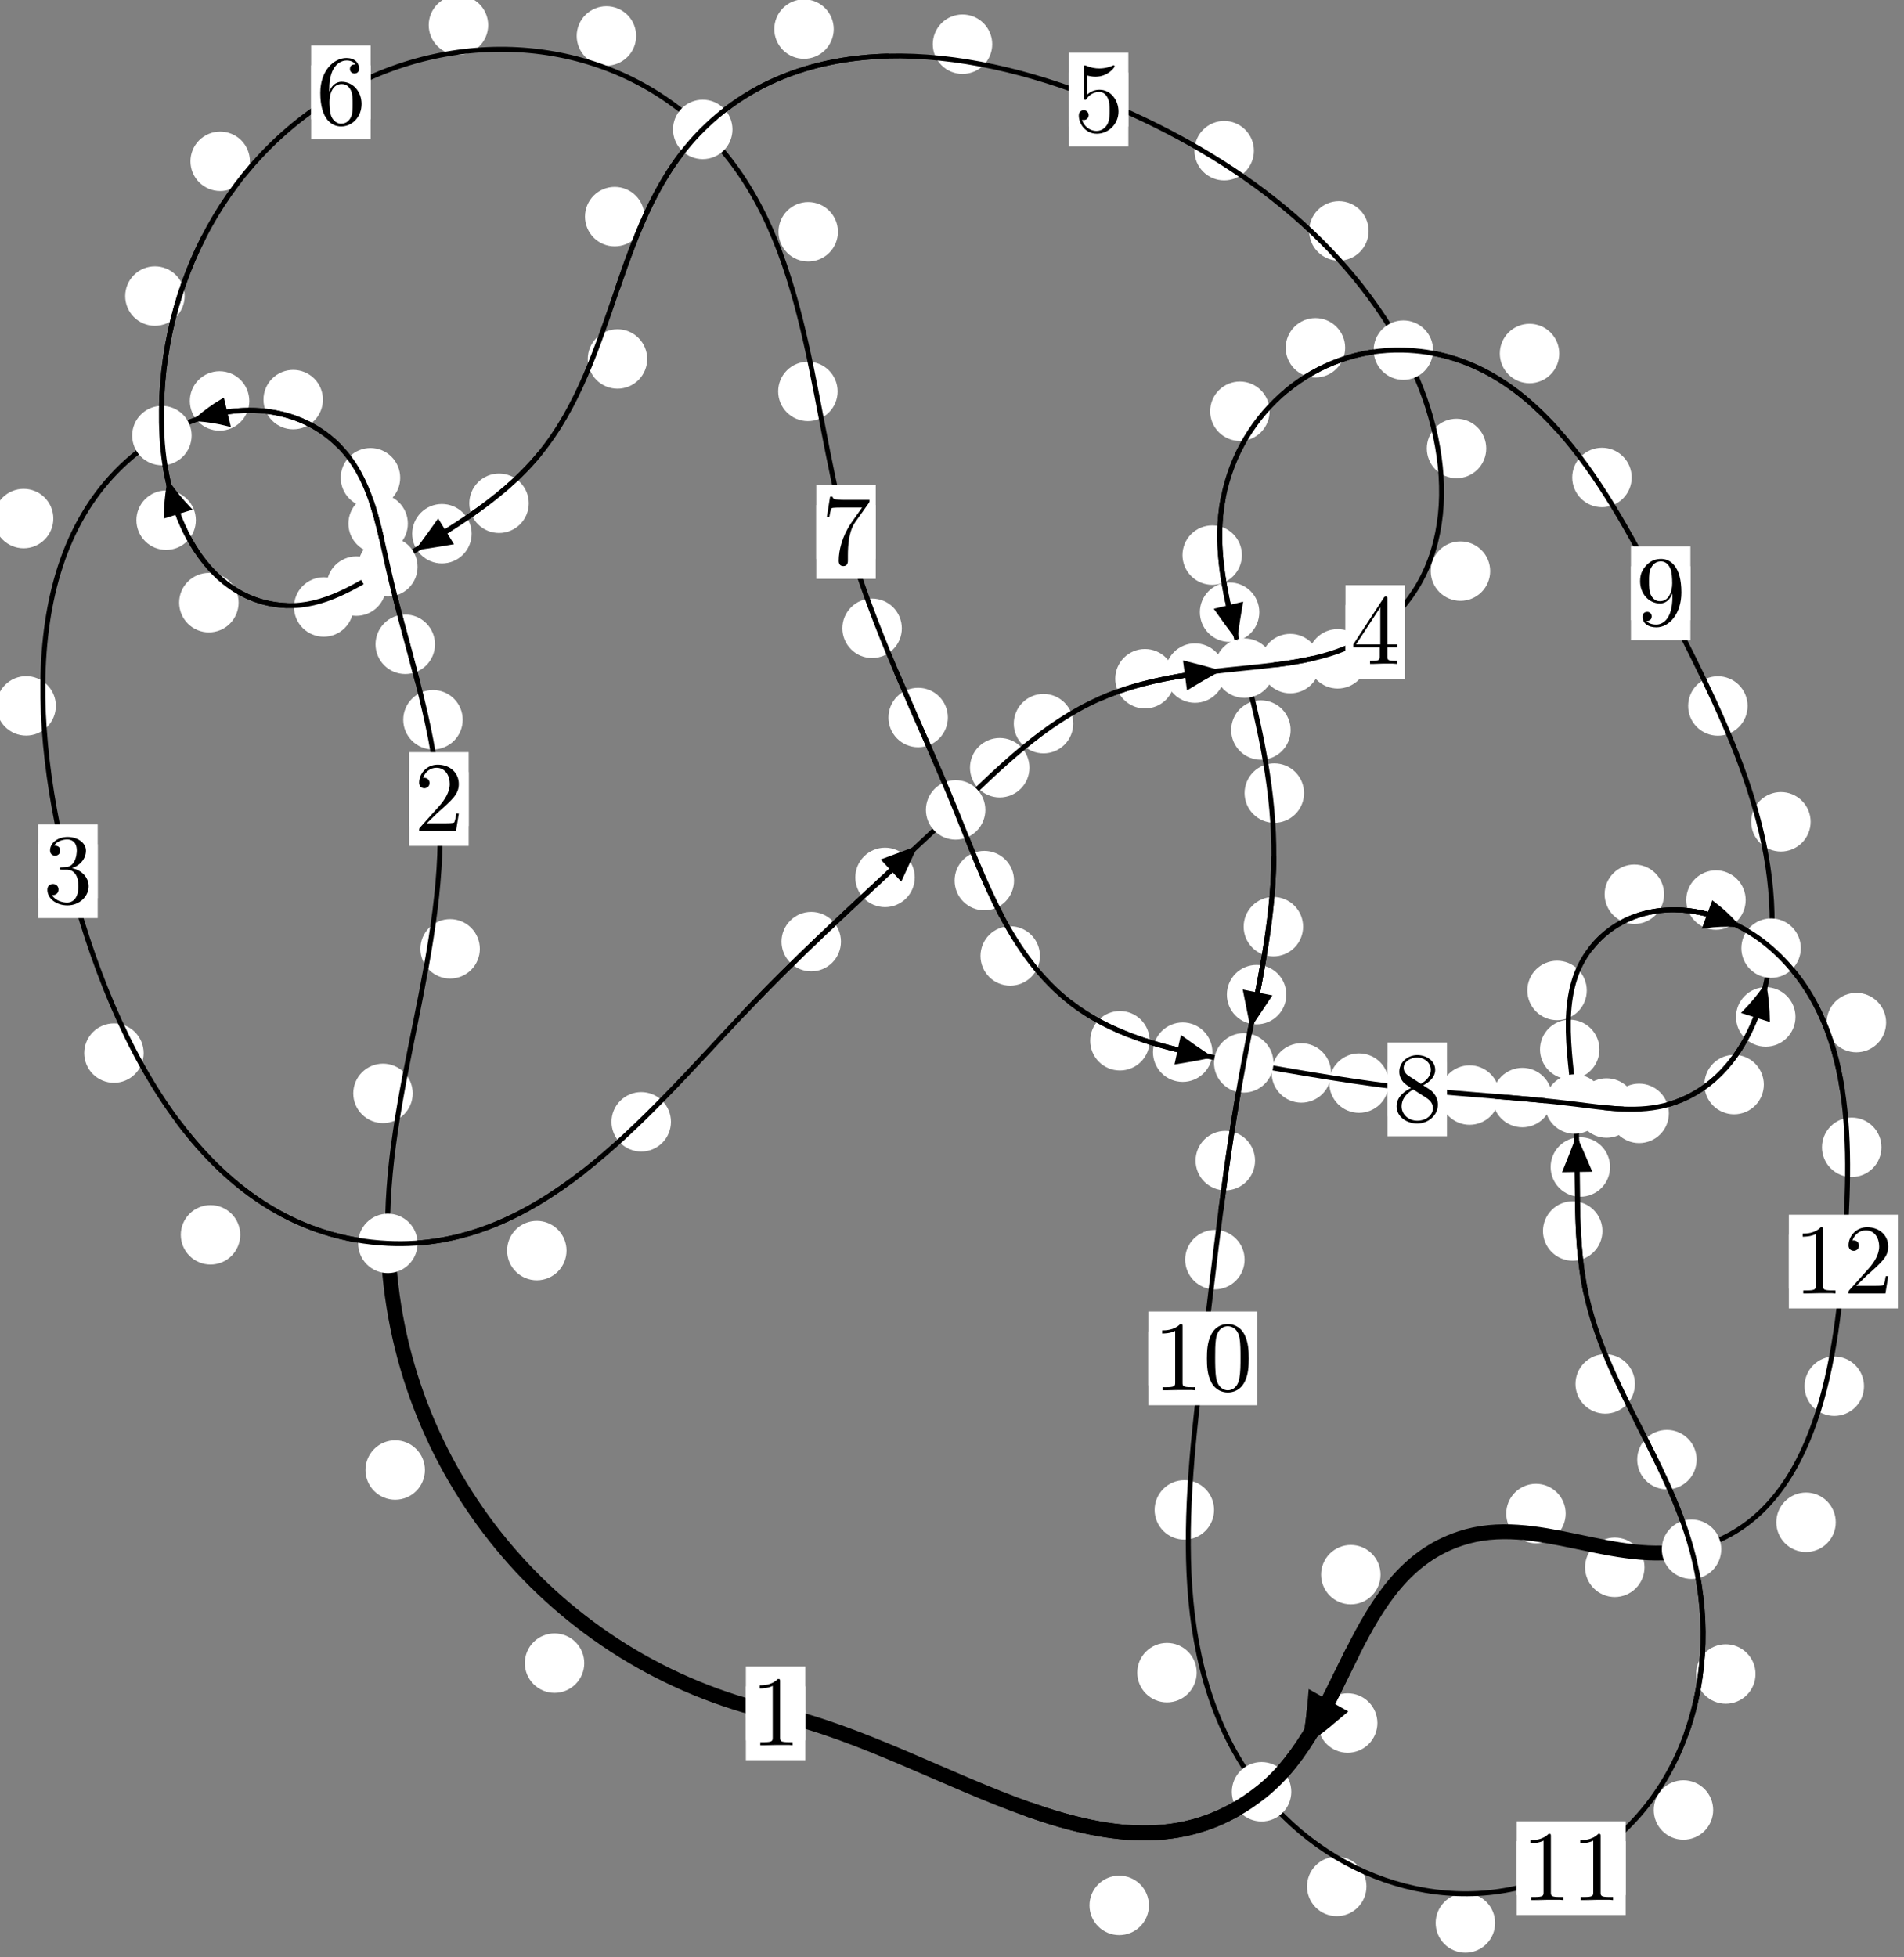 <?xml version="1.0"?>
<!-- Created by MetaPost 1.999 on 2021.07.05:2356 -->
<svg version="1.1" xmlns="http://www.w3.org/2000/svg" xmlns:xlink="http://www.w3.org/1999/xlink" width="191.457" height="196.766" viewBox="0 0 191.457 196.766">
<rect x="0" y="0" width="191.457" height="196.766" fill="#808080" stroke="none"/>
<!-- Original BoundingBox: -39.614624 -71.304688 151.841888 125.461487 -->
  <defs>
    <g transform="scale(0.01,0.01)" id="GLYPHcmr10_48">
      <path style="fill-rule: evenodd;" d="M460 -320C460 -400,455 -480,420 -554C374 -650,292 -666,250 -666C190 -666,117 -640,76 -547C44 -478,39 -400,39 -320C39 -245,43 -155,84 -79C127 2,200 22,249 22C303 22,379 1,423 -94C455 -163,460 -241,460 -320M249 -0C210 -0,151 -25,133 -121C122 -181,122 -273,122 -332C122 -396,122 -462,130 -516C149 -635,224 -644,249 -644C282 -644,348 -626,367 -527C377 -471,377 -395,377 -332C377 -257,377 -189,366 -125C351 -30,294 -0,249 -0"></path>
    </g>
    <g transform="scale(0.01,0.01)" id="GLYPHcmr10_49">
      <path style="fill-rule: evenodd;" d="M294 -640C294 -664,294 -666,271 -666C209 -602,121 -602,89 -602L89 -571C109 -571,168 -571,220 -597L220 -79C220 -43,217 -31,127 -31L95 -31L95 -0L257 -0L130 -3L217 -3L257 -3L297 -3L384 -3L419 -0L419 -31L387 -31C297 -31,294 -42,294 -79"></path>
    </g>
    <g transform="scale(0.01,0.01)" id="GLYPHcmr10_50">
      <path style="fill-rule: evenodd;" d="M127 -77L233 -180C389 -318,449 -372,449 -472C449 -586,359 -666,237 -666C124 -666,50 -574,50 -485C50 -429,100 -429,103 -429C120 -429,155 -441,155 -482C155 -508,137 -534,102 -534C94 -534,92 -534,89 -533C112 -598,166 -635,224 -635C315 -635,358 -554,358 -472C358 -392,308 -313,253 -251L61 -37C50 -26,50 -24,50 -0L421 -0L449 -174L424 -174C419 -144,412 -100,402 -85C395 -77,329 -77,307 -77"></path>
    </g>
    <g transform="scale(0.01,0.01)" id="GLYPHcmr10_51">
      <path style="fill-rule: evenodd;" d="M290 -352C372 -379,430 -449,430 -528C430 -610,342 -666,246 -666C145 -666,69 -606,69 -530C69 -497,91 -478,120 -478C151 -478,171 -500,171 -529C171 -579,124 -579,109 -579C140 -628,206 -641,242 -641C283 -641,338 -619,338 -529C338 -517,336 -459,310 -415C280 -367,246 -364,221 -363C213 -362,189 -360,182 -360C174 -359,167 -358,167 -348C167 -337,174 -337,191 -337L235 -337C317 -337,354 -269,354 -171C354 -35,285 -6,241 -6C198 -6,123 -23,88 -82C123 -77,154 -99,154 -137C154 -173,127 -193,98 -193C74 -193,42 -179,42 -135C42 -44,135 22,244 22C366 22,457 -69,457 -171C457 -253,394 -331,290 -352"></path>
    </g>
    <g transform="scale(0.01,0.01)" id="GLYPHcmr10_52">
      <path style="fill-rule: evenodd;" d="M294 -165L294 -78C294 -42,292 -31,218 -31L197 -31L197 -0L332 -0L238 -3L290 -3L332 -3L374 -3L427 -3L468 -0L468 -31L447 -31C373 -31,371 -42,371 -78L371 -165L471 -165L471 -196L371 -196L371 -651C371 -671,371 -677,355 -677C346 -677,343 -677,335 -665L28 -196L28 -165M300 -196L56 -196L300 -569"></path>
    </g>
    <g transform="scale(0.01,0.01)" id="GLYPHcmr10_53">
      <path style="fill-rule: evenodd;" d="M449 -201C449 -320,367 -420,259 -420C211 -420,168 -404,132 -369L132 -564C152 -558,185 -551,217 -551C340 -551,410 -642,410 -655C410 -661,407 -666,400 -666C399 -666,397 -666,392 -663C372 -654,323 -634,256 -634C216 -634,170 -641,123 -662C115 -665,113 -665,111 -665C101 -665,101 -657,101 -641L101 -345C101 -327,101 -319,115 -319C122 -319,124 -322,128 -328C139 -344,176 -398,257 -398C309 -398,334 -352,342 -334C358 -297,360 -258,360 -208C360 -173,360 -113,336 -71C312 -32,275 -6,229 -6C156 -6,99 -59,82 -118C85 -117,88 -116,99 -116C132 -116,149 -141,149 -165C149 -189,132 -214,99 -214C85 -214,50 -207,50 -161C50 -75,119 22,231 22C347 22,449 -74,449 -201"></path>
    </g>
    <g transform="scale(0.01,0.01)" id="GLYPHcmr10_54">
      <path style="fill-rule: evenodd;" d="M132 -328L132 -352C132 -605,256 -641,307 -641C331 -641,373 -635,395 -601C380 -601,340 -601,340 -556C340 -525,364 -510,386 -510C402 -510,432 -519,432 -558C432 -618,388 -666,305 -666C177 -666,42 -537,42 -316C42 -49,158 22,251 22C362 22,457 -72,457 -204C457 -331,368 -427,257 -427C189 -427,152 -376,132 -328M251 -6C188 -6,158 -66,152 -81C134 -128,134 -208,134 -226C134 -304,166 -404,256 -404C272 -404,318 -404,349 -342C367 -305,367 -254,367 -205C367 -157,367 -107,350 -71C320 -11,274 -6,251 -6"></path>
    </g>
    <g transform="scale(0.01,0.01)" id="GLYPHcmr10_55">
      <path style="fill-rule: evenodd;" d="M476 -609C485 -621,485 -623,485 -644L242 -644C120 -644,118 -657,114 -676L89 -676L56 -470L81 -470C84 -486,93 -549,106 -561C113 -567,191 -567,204 -567L411 -567C400 -551,321 -442,299 -409C209 -274,176 -135,176 -33C176 -23,176 22,222 22C268 22,268 -23,268 -33L268 -84C268 -139,271 -194,279 -248C283 -271,297 -357,341 -419"></path>
    </g>
    <g transform="scale(0.01,0.01)" id="GLYPHcmr10_56">
      <path style="fill-rule: evenodd;" d="M163 -457C117 -487,113 -521,113 -538C113 -599,178 -641,249 -641C322 -641,386 -589,386 -517C386 -460,347 -412,287 -377M309 -362C381 -399,430 -451,430 -517C430 -609,341 -666,250 -666C150 -666,69 -592,69 -499C69 -481,71 -436,113 -389C124 -377,161 -352,186 -335C128 -306,42 -250,42 -151C42 -45,144 22,249 22C362 22,457 -61,457 -168C457 -204,446 -249,408 -291C389 -312,373 -322,309 -362M209 -320L332 -242C360 -223,407 -193,407 -132C407 -58,332 -6,250 -6C164 -6,92 -68,92 -151C92 -209,124 -273,209 -320"></path>
    </g>
    <g transform="scale(0.01,0.01)" id="GLYPHcmr10_57">
      <path style="fill-rule: evenodd;" d="M367 -318L367 -286C367 -52,263 -6,205 -6C188 -6,134 -8,107 -42C151 -42,159 -71,159 -88C159 -119,135 -134,113 -134C97 -134,67 -125,67 -86C67 -19,121 22,206 22C335 22,457 -114,457 -329C457 -598,342 -666,253 -666C198 -666,149 -648,106 -603C65 -558,42 -516,42 -441C42 -316,130 -218,242 -218C303 -218,344 -260,367 -318M243 -241C227 -241,181 -241,150 -304C132 -341,132 -391,132 -440C132 -494,132 -541,153 -578C180 -628,218 -641,253 -641C299 -641,332 -607,349 -562C361 -530,365 -467,365 -421C365 -338,331 -241,243 -241"></path>
    </g>
  </defs>
  <path d="M58.75 167.199C58.75 166.406,58.435 165.646,57.874 165.085C57.314 164.525,56.554 164.21,55.761 164.21C54.968 164.21,54.208 164.525,53.648 165.085C53.087 165.646,52.772 166.406,52.772 167.199C52.772 167.992,53.087 168.752,53.648 169.312C54.208 169.873,54.968 170.188,55.761 170.188C56.554 170.188,57.314 169.873,57.874 169.312C58.435 168.752,58.75 167.992,58.75 167.199Z" style="fill: rgb(100%,100%,100%);stroke: none;"></path>
  <path d="M80.98 172.245C80.98 171.452,80.665 170.692,80.105 170.132C79.544 169.571,78.784 169.256,77.991 169.256C77.199 169.256,76.439 169.571,75.878 170.132C75.318 170.692,75.003 171.452,75.003 172.245C75.003 173.038,75.318 173.798,75.878 174.358C76.439 174.919,77.199 175.234,77.991 175.234C78.784 175.234,79.544 174.919,80.105 174.358C80.665 173.798,80.98 173.038,80.98 172.245Z" style="fill: rgb(100%,100%,100%);stroke: none;"></path>
  <path d="M41.5 109.92C41.5 109.127,41.185 108.367,40.625 107.806C40.064 107.246,39.304 106.931,38.512 106.931C37.719 106.931,36.959 107.246,36.398 107.806C35.838 108.367,35.523 109.127,35.523 109.92C35.523 110.712,35.838 111.473,36.398 112.033C36.959 112.593,37.719 112.908,38.512 112.908C39.304 112.908,40.064 112.593,40.625 112.033C41.185 111.473,41.5 110.712,41.5 109.92Z" style="fill: rgb(100%,100%,100%);stroke: none;"></path>
  <path d="M42.727 147.784C42.727 146.991,42.412 146.231,41.851 145.671C41.291 145.11,40.531 144.795,39.738 144.795C38.945 144.795,38.185 145.11,37.625 145.671C37.064 146.231,36.749 146.991,36.749 147.784C36.749 148.577,37.064 149.337,37.625 149.897C38.185 150.458,38.945 150.773,39.738 150.773C40.531 150.773,41.291 150.458,41.851 149.897C42.412 149.337,42.727 148.577,42.727 147.784Z" style="fill: rgb(100%,100%,100%);stroke: none;"></path>
  <path d="M46.526 72.358C46.526 71.565,46.211 70.805,45.651 70.244C45.09 69.684,44.33 69.369,43.538 69.369C42.745 69.369,41.985 69.684,41.424 70.244C40.864 70.805,40.549 71.565,40.549 72.358C40.549 73.15,40.864 73.91,41.424 74.471C41.985 75.031,42.745 75.346,43.538 75.346C44.33 75.346,45.09 75.031,45.651 74.471C46.211 73.91,46.526 73.15,46.526 72.358Z" style="fill: rgb(100%,100%,100%);stroke: none;"></path>
  <path d="M48.25 95.39C48.25 94.598,47.935 93.838,47.375 93.277C46.814 92.717,46.054 92.402,45.261 92.402C44.469 92.402,43.709 92.717,43.148 93.277C42.588 93.838,42.273 94.598,42.273 95.39C42.273 96.183,42.588 96.943,43.148 97.504C43.709 98.064,44.469 98.379,45.261 98.379C46.054 98.379,46.814 98.064,47.375 97.504C47.935 96.943,48.25 96.183,48.25 95.39Z" style="fill: rgb(100%,100%,100%);stroke: none;"></path>
  <path d="M41.012 52.638C41.012 51.846,40.697 51.085,40.137 50.525C39.576 49.964,38.816 49.65,38.023 49.65C37.231 49.65,36.471 49.964,35.91 50.525C35.35 51.085,35.035 51.846,35.035 52.638C35.035 53.431,35.35 54.191,35.91 54.752C36.471 55.312,37.231 55.627,38.023 55.627C38.816 55.627,39.576 55.312,40.137 54.752C40.697 54.191,41.012 53.431,41.012 52.638Z" style="fill: rgb(100%,100%,100%);stroke: none;"></path>
  <path d="M43.739 64.772C43.739 63.98,43.424 63.22,42.863 62.659C42.303 62.099,41.542 61.784,40.75 61.784C39.957 61.784,39.197 62.099,38.636 62.659C38.076 63.22,37.761 63.98,37.761 64.772C37.761 65.565,38.076 66.325,38.636 66.886C39.197 67.446,39.957 67.761,40.75 67.761C41.542 67.761,42.303 67.446,42.863 66.886C43.424 66.325,43.739 65.565,43.739 64.772Z" style="fill: rgb(100%,100%,100%);stroke: none;"></path>
  <path d="M32.471 40.174C32.471 39.381,32.156 38.621,31.596 38.06C31.035 37.5,30.275 37.185,29.483 37.185C28.69 37.185,27.93 37.5,27.369 38.06C26.809 38.621,26.494 39.381,26.494 40.174C26.494 40.966,26.809 41.726,27.369 42.287C27.93 42.847,28.69 43.162,29.483 43.162C30.275 43.162,31.035 42.847,31.596 42.287C32.156 41.726,32.471 40.966,32.471 40.174Z" style="fill: rgb(100%,100%,100%);stroke: none;"></path>
  <path d="M40.242 48.029C40.242 47.236,39.927 46.476,39.366 45.916C38.806 45.355,38.046 45.04,37.253 45.04C36.46 45.04,35.7 45.355,35.14 45.916C34.579 46.476,34.264 47.236,34.264 48.029C34.264 48.822,34.579 49.582,35.14 50.142C35.7 50.703,36.46 51.018,37.253 51.018C38.046 51.018,38.806 50.703,39.366 50.142C39.927 49.582,40.242 48.822,40.242 48.029Z" style="fill: rgb(100%,100%,100%);stroke: none;"></path>
  <path d="M5.363 52.132C5.363 51.339,5.048 50.579,4.487 50.018C3.927 49.458,3.167 49.143,2.374 49.143C1.581 49.143,0.821 49.458,0.261 50.018C-0.3 50.579,-0.615 51.339,-0.615 52.132C-0.615 52.924,-0.3 53.685,0.261 54.245C0.821 54.805,1.581 55.12,2.374 55.12C3.167 55.12,3.927 54.805,4.487 54.245C5.048 53.685,5.363 52.924,5.363 52.132Z" style="fill: rgb(100%,100%,100%);stroke: none;"></path>
  <path d="M25.067 40.309C25.067 39.517,24.752 38.757,24.191 38.196C23.631 37.636,22.871 37.321,22.078 37.321C21.285 37.321,20.525 37.636,19.965 38.196C19.404 38.757,19.089 39.517,19.089 40.309C19.089 41.102,19.404 41.862,19.965 42.423C20.525 42.983,21.285 43.298,22.078 43.298C22.871 43.298,23.631 42.983,24.191 42.423C24.752 41.862,25.067 41.102,25.067 40.309Z" style="fill: rgb(100%,100%,100%);stroke: none;"></path>
  <path d="M14.445 105.871C14.445 105.078,14.13 104.318,13.57 103.757C13.009 103.197,12.249 102.882,11.457 102.882C10.664 102.882,9.904 103.197,9.343 103.757C8.783 104.318,8.468 105.078,8.468 105.871C8.468 106.663,8.783 107.423,9.343 107.984C9.904 108.544,10.664 108.859,11.457 108.859C12.249 108.859,13.009 108.544,13.57 107.984C14.13 107.423,14.445 106.663,14.445 105.871Z" style="fill: rgb(100%,100%,100%);stroke: none;"></path>
  <path d="M5.617 70.963C5.617 70.17,5.302 69.41,4.741 68.85C4.181 68.289,3.421 67.974,2.628 67.974C1.835 67.974,1.075 68.289,0.515 68.85C-0.046 69.41,-0.361 70.17,-0.361 70.963C-0.361 71.756,-0.046 72.516,0.515 73.076C1.075 73.637,1.835 73.952,2.628 73.952C3.421 73.952,4.181 73.637,4.741 73.076C5.302 72.516,5.617 71.756,5.617 70.963Z" style="fill: rgb(100%,100%,100%);stroke: none;"></path>
  <path d="M56.967 125.724C56.967 124.931,56.653 124.171,56.092 123.61C55.532 123.05,54.771 122.735,53.979 122.735C53.186 122.735,52.426 123.05,51.865 123.61C51.305 124.171,50.99 124.931,50.99 125.724C50.99 126.516,51.305 127.277,51.865 127.837C52.426 128.398,53.186 128.712,53.979 128.712C54.771 128.712,55.532 128.398,56.092 127.837C56.653 127.277,56.967 126.516,56.967 125.724Z" style="fill: rgb(100%,100%,100%);stroke: none;"></path>
  <path d="M24.157 124.138C24.157 123.346,23.842 122.586,23.282 122.025C22.721 121.465,21.961 121.15,21.168 121.15C20.376 121.15,19.616 121.465,19.055 122.025C18.495 122.586,18.18 123.346,18.18 124.138C18.18 124.931,18.495 125.691,19.055 126.252C19.616 126.812,20.376 127.127,21.168 127.127C21.961 127.127,22.721 126.812,23.282 126.252C23.842 125.691,24.157 124.931,24.157 124.138Z" style="fill: rgb(100%,100%,100%);stroke: none;"></path>
  <path d="M84.562 94.664C84.562 93.872,84.247 93.111,83.687 92.551C83.126 91.99,82.366 91.675,81.573 91.675C80.781 91.675,80.021 91.99,79.46 92.551C78.9 93.111,78.585 93.872,78.585 94.664C78.585 95.457,78.9 96.217,79.46 96.778C80.021 97.338,80.781 97.653,81.573 97.653C82.366 97.653,83.126 97.338,83.687 96.778C84.247 96.217,84.562 95.457,84.562 94.664Z" style="fill: rgb(100%,100%,100%);stroke: none;"></path>
  <path d="M67.468 112.78C67.468 111.987,67.153 111.227,66.593 110.667C66.032 110.106,65.272 109.791,64.479 109.791C63.687 109.791,62.926 110.106,62.366 110.667C61.805 111.227,61.49 111.987,61.49 112.78C61.49 113.573,61.805 114.333,62.366 114.893C62.926 115.454,63.687 115.769,64.479 115.769C65.272 115.769,66.032 115.454,66.593 114.893C67.153 114.333,67.468 113.573,67.468 112.78Z" style="fill: rgb(100%,100%,100%);stroke: none;"></path>
  <path d="M103.516 77.181C103.516 76.388,103.201 75.628,102.64 75.067C102.08 74.507,101.32 74.192,100.527 74.192C99.734 74.192,98.974 74.507,98.414 75.067C97.853 75.628,97.538 76.388,97.538 77.181C97.538 77.973,97.853 78.734,98.414 79.294C98.974 79.855,99.734 80.17,100.527 80.17C101.32 80.17,102.08 79.855,102.64 79.294C103.201 78.734,103.516 77.973,103.516 77.181Z" style="fill: rgb(100%,100%,100%);stroke: none;"></path>
  <path d="M91.984 88.208C91.984 87.415,91.669 86.655,91.108 86.094C90.548 85.534,89.788 85.219,88.995 85.219C88.202 85.219,87.442 85.534,86.882 86.094C86.321 86.655,86.006 87.415,86.006 88.208C86.006 89,86.321 89.761,86.882 90.321C87.442 90.881,88.202 91.196,88.995 91.196C89.788 91.196,90.548 90.881,91.108 90.321C91.669 89.761,91.984 89,91.984 88.208Z" style="fill: rgb(100%,100%,100%);stroke: none;"></path>
  <path d="M118.119 68.234C118.119 67.442,117.804 66.681,117.244 66.121C116.683 65.561,115.923 65.246,115.13 65.246C114.338 65.246,113.578 65.561,113.017 66.121C112.457 66.681,112.142 67.442,112.142 68.234C112.142 69.027,112.457 69.787,113.017 70.348C113.578 70.908,114.338 71.223,115.13 71.223C115.923 71.223,116.683 70.908,117.244 70.348C117.804 69.787,118.119 69.027,118.119 68.234Z" style="fill: rgb(100%,100%,100%);stroke: none;"></path>
  <path d="M107.919 72.75C107.919 71.957,107.604 71.197,107.044 70.636C106.483 70.076,105.723 69.761,104.931 69.761C104.138 69.761,103.378 70.076,102.817 70.636C102.257 71.197,101.942 71.957,101.942 72.75C101.942 73.542,102.257 74.302,102.817 74.863C103.378 75.423,104.138 75.738,104.931 75.738C105.723 75.738,106.483 75.423,107.044 74.863C107.604 74.302,107.919 73.542,107.919 72.75Z" style="fill: rgb(100%,100%,100%);stroke: none;"></path>
  <path d="M132.732 66.711C132.732 65.918,132.417 65.158,131.857 64.598C131.296 64.037,130.536 63.722,129.743 63.722C128.951 63.722,128.19 64.037,127.63 64.598C127.07 65.158,126.755 65.918,126.755 66.711C126.755 67.504,127.07 68.264,127.63 68.824C128.19 69.385,128.951 69.7,129.743 69.7C130.536 69.7,131.296 69.385,131.857 68.824C132.417 68.264,132.732 67.504,132.732 66.711Z" style="fill: rgb(100%,100%,100%);stroke: none;"></path>
  <path d="M123.15 67.667C123.15 66.874,122.835 66.114,122.274 65.554C121.714 64.993,120.954 64.678,120.161 64.678C119.368 64.678,118.608 64.993,118.048 65.554C117.487 66.114,117.172 66.874,117.172 67.667C117.172 68.46,117.487 69.22,118.048 69.78C118.608 70.341,119.368 70.656,120.161 70.656C120.954 70.656,121.714 70.341,122.274 69.78C122.835 69.22,123.15 68.46,123.15 67.667Z" style="fill: rgb(100%,100%,100%);stroke: none;"></path>
  <path d="M149.845 57.417C149.845 56.624,149.53 55.864,148.969 55.304C148.409 54.743,147.649 54.428,146.856 54.428C146.063 54.428,145.303 54.743,144.743 55.304C144.182 55.864,143.867 56.624,143.867 57.417C143.867 58.21,144.182 58.97,144.743 59.531C145.303 60.091,146.063 60.406,146.856 60.406C147.649 60.406,148.409 60.091,148.969 59.531C149.53 58.97,149.845 58.21,149.845 57.417Z" style="fill: rgb(100%,100%,100%);stroke: none;"></path>
  <path d="M137.499 66.232C137.499 65.439,137.184 64.679,136.623 64.119C136.063 63.558,135.303 63.243,134.51 63.243C133.717 63.243,132.957 63.558,132.397 64.119C131.836 64.679,131.521 65.439,131.521 66.232C131.521 67.025,131.836 67.785,132.397 68.345C132.957 68.906,133.717 69.221,134.51 69.221C135.303 69.221,136.063 68.906,136.623 68.345C137.184 67.785,137.499 67.025,137.499 66.232Z" style="fill: rgb(100%,100%,100%);stroke: none;"></path>
  <path d="M137.623 23.215C137.623 22.423,137.308 21.663,136.747 21.102C136.187 20.542,135.427 20.227,134.634 20.227C133.841 20.227,133.081 20.542,132.521 21.102C131.96 21.663,131.645 22.423,131.645 23.215C131.645 24.008,131.96 24.768,132.521 25.329C133.081 25.889,133.841 26.204,134.634 26.204C135.427 26.204,136.187 25.889,136.747 25.329C137.308 24.768,137.623 24.008,137.623 23.215Z" style="fill: rgb(100%,100%,100%);stroke: none;"></path>
  <path d="M149.45 45.086C149.45 44.293,149.135 43.533,148.575 42.973C148.014 42.412,147.254 42.097,146.461 42.097C145.669 42.097,144.908 42.412,144.348 42.973C143.788 43.533,143.473 44.293,143.473 45.086C143.473 45.879,143.788 46.639,144.348 47.199C144.908 47.76,145.669 48.075,146.461 48.075C147.254 48.075,148.014 47.76,148.575 47.199C149.135 46.639,149.45 45.879,149.45 45.086Z" style="fill: rgb(100%,100%,100%);stroke: none;"></path>
  <path d="M99.774 4.445C99.774 3.652,99.459 2.892,98.899 2.332C98.338 1.771,97.578 1.456,96.785 1.456C95.993 1.456,95.232 1.771,94.672 2.332C94.112 2.892,93.797 3.652,93.797 4.445C93.797 5.238,94.112 5.998,94.672 6.558C95.232 7.119,95.993 7.434,96.785 7.434C97.578 7.434,98.338 7.119,98.899 6.558C99.459 5.998,99.774 5.238,99.774 4.445Z" style="fill: rgb(100%,100%,100%);stroke: none;"></path>
  <path d="M126.087 15.149C126.087 14.356,125.772 13.596,125.212 13.036C124.651 12.475,123.891 12.16,123.098 12.16C122.305 12.16,121.545 12.475,120.985 13.036C120.424 13.596,120.109 14.356,120.109 15.149C120.109 15.942,120.424 16.702,120.985 17.262C121.545 17.823,122.305 18.138,123.098 18.138C123.891 18.138,124.651 17.823,125.212 17.262C125.772 16.702,126.087 15.942,126.087 15.149Z" style="fill: rgb(100%,100%,100%);stroke: none;"></path>
  <path d="M64.8 21.779C64.8 20.986,64.485 20.226,63.925 19.665C63.364 19.105,62.604 18.79,61.811 18.79C61.019 18.79,60.258 19.105,59.698 19.665C59.137 20.226,58.823 20.986,58.823 21.779C58.823 22.571,59.137 23.331,59.698 23.892C60.258 24.452,61.019 24.767,61.811 24.767C62.604 24.767,63.364 24.452,63.925 23.892C64.485 23.331,64.8 22.571,64.8 21.779Z" style="fill: rgb(100%,100%,100%);stroke: none;"></path>
  <path d="M83.835 2.923C83.835 2.131,83.52 1.371,82.96 0.81C82.399 0.25,81.639 -0.065,80.847 -0.065C80.054 -0.065,79.294 0.25,78.733 0.81C78.173 1.371,77.858 2.131,77.858 2.923C77.858 3.716,78.173 4.476,78.733 5.037C79.294 5.597,80.054 5.912,80.847 5.912C81.639 5.912,82.399 5.597,82.96 5.037C83.52 4.476,83.835 3.716,83.835 2.923Z" style="fill: rgb(100%,100%,100%);stroke: none;"></path>
  <path d="M53.17 50.595C53.17 49.802,52.855 49.042,52.294 48.482C51.734 47.921,50.974 47.606,50.181 47.606C49.388 47.606,48.628 47.921,48.068 48.482C47.507 49.042,47.192 49.802,47.192 50.595C47.192 51.388,47.507 52.148,48.068 52.708C48.628 53.269,49.388 53.584,50.181 53.584C50.974 53.584,51.734 53.269,52.294 52.708C52.855 52.148,53.17 51.388,53.17 50.595Z" style="fill: rgb(100%,100%,100%);stroke: none;"></path>
  <path d="M65.08 36.089C65.08 35.296,64.765 34.536,64.204 33.975C63.644 33.415,62.884 33.1,62.091 33.1C61.298 33.1,60.538 33.415,59.978 33.975C59.417 34.536,59.102 35.296,59.102 36.089C59.102 36.881,59.417 37.641,59.978 38.202C60.538 38.762,61.298 39.077,62.091 39.077C62.884 39.077,63.644 38.762,64.204 38.202C64.765 37.641,65.08 36.881,65.08 36.089Z" style="fill: rgb(100%,100%,100%);stroke: none;"></path>
  <path d="M38.819 58.925C38.819 58.133,38.504 57.373,37.944 56.812C37.383 56.252,36.623 55.937,35.83 55.937C35.038 55.937,34.277 56.252,33.717 56.812C33.156 57.373,32.841 58.133,32.841 58.925C32.841 59.718,33.156 60.478,33.717 61.039C34.277 61.599,35.038 61.914,35.83 61.914C36.623 61.914,37.383 61.599,37.944 61.039C38.504 60.478,38.819 59.718,38.819 58.925Z" style="fill: rgb(100%,100%,100%);stroke: none;"></path>
  <path d="M47.425 53.656C47.425 52.863,47.11 52.103,46.55 51.542C45.989 50.982,45.229 50.667,44.436 50.667C43.644 50.667,42.884 50.982,42.323 51.542C41.763 52.103,41.448 52.863,41.448 53.656C41.448 54.448,41.763 55.208,42.323 55.769C42.884 56.329,43.644 56.644,44.436 56.644C45.229 56.644,45.989 56.329,46.55 55.769C47.11 55.208,47.425 54.448,47.425 53.656Z" style="fill: rgb(100%,100%,100%);stroke: none;"></path>
  <path d="M23.992 60.583C23.992 59.791,23.678 59.03,23.117 58.47C22.557 57.91,21.796 57.595,21.004 57.595C20.211 57.595,19.451 57.91,18.89 58.47C18.33 59.03,18.015 59.791,18.015 60.583C18.015 61.376,18.33 62.136,18.89 62.697C19.451 63.257,20.211 63.572,21.004 63.572C21.796 63.572,22.557 63.257,23.117 62.697C23.678 62.136,23.992 61.376,23.992 60.583Z" style="fill: rgb(100%,100%,100%);stroke: none;"></path>
  <path d="M35.541 61.023C35.541 60.23,35.226 59.47,34.665 58.91C34.105 58.349,33.345 58.034,32.552 58.034C31.759 58.034,30.999 58.349,30.439 58.91C29.878 59.47,29.563 60.23,29.563 61.023C29.563 61.816,29.878 62.576,30.439 63.136C30.999 63.697,31.759 64.012,32.552 64.012C33.345 64.012,34.105 63.697,34.665 63.136C35.226 62.576,35.541 61.816,35.541 61.023Z" style="fill: rgb(100%,100%,100%);stroke: none;"></path>
  <path d="M18.566 29.764C18.566 28.971,18.251 28.211,17.691 27.651C17.13 27.09,16.37 26.775,15.577 26.775C14.785 26.775,14.025 27.09,13.464 27.651C12.904 28.211,12.589 28.971,12.589 29.764C12.589 30.557,12.904 31.317,13.464 31.877C14.025 32.438,14.785 32.753,15.577 32.753C16.37 32.753,17.13 32.438,17.691 31.877C18.251 31.317,18.566 30.557,18.566 29.764Z" style="fill: rgb(100%,100%,100%);stroke: none;"></path>
  <path d="M19.694 52.296C19.694 51.503,19.379 50.743,18.818 50.182C18.258 49.622,17.498 49.307,16.705 49.307C15.912 49.307,15.152 49.622,14.592 50.182C14.031 50.743,13.716 51.503,13.716 52.296C13.716 53.088,14.031 53.848,14.592 54.409C15.152 54.969,15.912 55.284,16.705 55.284C17.498 55.284,18.258 54.969,18.818 54.409C19.379 53.848,19.694 53.088,19.694 52.296Z" style="fill: rgb(100%,100%,100%);stroke: none;"></path>
  <path d="M49.088 2.527C49.088 1.735,48.773 0.974,48.212 0.414C47.652 -0.147,46.892 -0.461,46.099 -0.461C45.306 -0.461,44.546 -0.147,43.986 0.414C43.425 0.974,43.11 1.735,43.11 2.527C43.11 3.32,43.425 4.08,43.986 4.641C44.546 5.201,45.306 5.516,46.099 5.516C46.892 5.516,47.652 5.201,48.212 4.641C48.773 4.08,49.088 3.32,49.088 2.527Z" style="fill: rgb(100%,100%,100%);stroke: none;"></path>
  <path d="M25.129 16.215C25.129 15.423,24.814 14.663,24.254 14.102C23.693 13.542,22.933 13.227,22.14 13.227C21.348 13.227,20.587 13.542,20.027 14.102C19.466 14.663,19.151 15.423,19.151 16.215C19.151 17.008,19.466 17.768,20.027 18.329C20.587 18.889,21.348 19.204,22.14 19.204C22.933 19.204,23.693 18.889,24.254 18.329C24.814 17.768,25.129 17.008,25.129 16.215Z" style="fill: rgb(100%,100%,100%);stroke: none;"></path>
  <path d="M84.259 23.302C84.259 22.509,83.944 21.749,83.383 21.189C82.823 20.628,82.062 20.313,81.27 20.313C80.477 20.313,79.717 20.628,79.156 21.189C78.596 21.749,78.281 22.509,78.281 23.302C78.281 24.095,78.596 24.855,79.156 25.415C79.717 25.976,80.477 26.291,81.27 26.291C82.062 26.291,82.823 25.976,83.383 25.415C83.944 24.855,84.259 24.095,84.259 23.302Z" style="fill: rgb(100%,100%,100%);stroke: none;"></path>
  <path d="M63.968 3.615C63.968 2.822,63.653 2.062,63.092 1.502C62.532 0.941,61.772 0.626,60.979 0.626C60.186 0.626,59.426 0.941,58.866 1.502C58.305 2.062,57.99 2.822,57.99 3.615C57.99 4.408,58.305 5.168,58.866 5.728C59.426 6.289,60.186 6.604,60.979 6.604C61.772 6.604,62.532 6.289,63.092 5.728C63.653 5.168,63.968 4.408,63.968 3.615Z" style="fill: rgb(100%,100%,100%);stroke: none;"></path>
  <path d="M90.683 63.165C90.683 62.373,90.368 61.613,89.807 61.052C89.247 60.492,88.487 60.177,87.694 60.177C86.901 60.177,86.141 60.492,85.581 61.052C85.02 61.613,84.705 62.373,84.705 63.165C84.705 63.958,85.02 64.718,85.581 65.279C86.141 65.839,86.901 66.154,87.694 66.154C88.487 66.154,89.247 65.839,89.807 65.279C90.368 64.718,90.683 63.958,90.683 63.165Z" style="fill: rgb(100%,100%,100%);stroke: none;"></path>
  <path d="M84.226 39.35C84.226 38.558,83.911 37.798,83.351 37.237C82.79 36.677,82.03 36.362,81.237 36.362C80.445 36.362,79.684 36.677,79.124 37.237C78.563 37.798,78.249 38.558,78.249 39.35C78.249 40.143,78.563 40.903,79.124 41.464C79.684 42.024,80.445 42.339,81.237 42.339C82.03 42.339,82.79 42.024,83.351 41.464C83.911 40.903,84.226 40.143,84.226 39.35Z" style="fill: rgb(100%,100%,100%);stroke: none;"></path>
  <path d="M101.967 88.528C101.967 87.735,101.652 86.975,101.092 86.414C100.531 85.854,99.771 85.539,98.978 85.539C98.186 85.539,97.426 85.854,96.865 86.414C96.305 86.975,95.99 87.735,95.99 88.528C95.99 89.32,96.305 90.081,96.865 90.641C97.426 91.202,98.186 91.516,98.978 91.516C99.771 91.516,100.531 91.202,101.092 90.641C101.652 90.081,101.967 89.32,101.967 88.528Z" style="fill: rgb(100%,100%,100%);stroke: none;"></path>
  <path d="M95.313 72.133C95.313 71.341,94.998 70.58,94.438 70.02C93.877 69.46,93.117 69.145,92.325 69.145C91.532 69.145,90.772 69.46,90.211 70.02C89.651 70.58,89.336 71.341,89.336 72.133C89.336 72.926,89.651 73.686,90.211 74.247C90.772 74.807,91.532 75.122,92.325 75.122C93.117 75.122,93.877 74.807,94.438 74.247C94.998 73.686,95.313 72.926,95.313 72.133Z" style="fill: rgb(100%,100%,100%);stroke: none;"></path>
  <path d="M115.601 104.629C115.601 103.837,115.286 103.076,114.726 102.516C114.166 101.955,113.405 101.64,112.613 101.64C111.82 101.64,111.06 101.955,110.499 102.516C109.939 103.076,109.624 103.837,109.624 104.629C109.624 105.422,109.939 106.182,110.499 106.743C111.06 107.303,111.82 107.618,112.613 107.618C113.405 107.618,114.166 107.303,114.726 106.743C115.286 106.182,115.601 105.422,115.601 104.629Z" style="fill: rgb(100%,100%,100%);stroke: none;"></path>
  <path d="M104.571 96.103C104.571 95.31,104.256 94.55,103.696 93.99C103.135 93.429,102.375 93.114,101.582 93.114C100.79 93.114,100.03 93.429,99.469 93.99C98.909 94.55,98.594 95.31,98.594 96.103C98.594 96.896,98.909 97.656,99.469 98.216C100.03 98.777,100.79 99.092,101.582 99.092C102.375 99.092,103.135 98.777,103.696 98.216C104.256 97.656,104.571 96.896,104.571 96.103Z" style="fill: rgb(100%,100%,100%);stroke: none;"></path>
  <path d="M133.848 107.866C133.848 107.073,133.534 106.313,132.973 105.753C132.413 105.192,131.652 104.877,130.86 104.877C130.067 104.877,129.307 105.192,128.746 105.753C128.186 106.313,127.871 107.073,127.871 107.866C127.871 108.659,128.186 109.419,128.746 109.979C129.307 110.54,130.067 110.855,130.86 110.855C131.652 110.855,132.413 110.54,132.973 109.979C133.534 109.419,133.848 108.659,133.848 107.866Z" style="fill: rgb(100%,100%,100%);stroke: none;"></path>
  <path d="M121.914 105.778C121.914 104.986,121.599 104.225,121.039 103.665C120.478 103.104,119.718 102.789,118.926 102.789C118.133 102.789,117.373 103.104,116.812 103.665C116.252 104.225,115.937 104.986,115.937 105.778C115.937 106.571,116.252 107.331,116.812 107.892C117.373 108.452,118.133 108.767,118.926 108.767C119.718 108.767,120.478 108.452,121.039 107.892C121.599 107.331,121.914 106.571,121.914 105.778Z" style="fill: rgb(100%,100%,100%);stroke: none;"></path>
  <path d="M150.767 110.089C150.767 109.296,150.452 108.536,149.891 107.976C149.331 107.415,148.571 107.1,147.778 107.1C146.985 107.1,146.225 107.415,145.665 107.976C145.104 108.536,144.789 109.296,144.789 110.089C144.789 110.882,145.104 111.642,145.665 112.202C146.225 112.763,146.985 113.078,147.778 113.078C148.571 113.078,149.331 112.763,149.891 112.202C150.452 111.642,150.767 110.882,150.767 110.089Z" style="fill: rgb(100%,100%,100%);stroke: none;"></path>
  <path d="M139.646 108.888C139.646 108.095,139.331 107.335,138.771 106.775C138.21 106.214,137.45 105.899,136.658 105.899C135.865 105.899,135.105 106.214,134.544 106.775C133.984 107.335,133.669 108.095,133.669 108.888C133.669 109.681,133.984 110.441,134.544 111.001C135.105 111.562,135.865 111.877,136.658 111.877C137.45 111.877,138.21 111.562,138.771 111.001C139.331 110.441,139.646 109.681,139.646 108.888Z" style="fill: rgb(100%,100%,100%);stroke: none;"></path>
  <path d="M164.536 111.392C164.536 110.599,164.221 109.839,163.66 109.279C163.1 108.718,162.34 108.403,161.547 108.403C160.754 108.403,159.994 108.718,159.434 109.279C158.873 109.839,158.558 110.599,158.558 111.392C158.558 112.185,158.873 112.945,159.434 113.505C159.994 114.066,160.754 114.381,161.547 114.381C162.34 114.381,163.1 114.066,163.66 113.505C164.221 112.945,164.536 112.185,164.536 111.392Z" style="fill: rgb(100%,100%,100%);stroke: none;"></path>
  <path d="M156.068 110.34C156.068 109.548,155.753 108.787,155.193 108.227C154.632 107.666,153.872 107.351,153.079 107.351C152.287 107.351,151.527 107.666,150.966 108.227C150.406 108.787,150.091 109.548,150.091 110.34C150.091 111.133,150.406 111.893,150.966 112.454C151.527 113.014,152.287 113.329,153.079 113.329C153.872 113.329,154.632 113.014,155.193 112.454C155.753 111.893,156.068 111.133,156.068 110.34Z" style="fill: rgb(100%,100%,100%);stroke: none;"></path>
  <path d="M177.362 109.035C177.362 108.243,177.047 107.483,176.486 106.922C175.926 106.362,175.166 106.047,174.373 106.047C173.58 106.047,172.82 106.362,172.26 106.922C171.699 107.483,171.384 108.243,171.384 109.035C171.384 109.828,171.699 110.588,172.26 111.149C172.82 111.709,173.58 112.024,174.373 112.024C175.166 112.024,175.926 111.709,176.486 111.149C177.047 110.588,177.362 109.828,177.362 109.035Z" style="fill: rgb(100%,100%,100%);stroke: none;"></path>
  <path d="M167.813 111.93C167.813 111.137,167.498 110.377,166.937 109.816C166.377 109.256,165.616 108.941,164.824 108.941C164.031 108.941,163.271 109.256,162.71 109.816C162.15 110.377,161.835 111.137,161.835 111.93C161.835 112.722,162.15 113.482,162.71 114.043C163.271 114.603,164.031 114.918,164.824 114.918C165.616 114.918,166.377 114.603,166.937 114.043C167.498 113.482,167.813 112.722,167.813 111.93Z" style="fill: rgb(100%,100%,100%);stroke: none;"></path>
  <path d="M182.068 82.615C182.068 81.822,181.753 81.062,181.193 80.502C180.632 79.941,179.872 79.626,179.079 79.626C178.287 79.626,177.527 79.941,176.966 80.502C176.406 81.062,176.091 81.822,176.091 82.615C176.091 83.408,176.406 84.168,176.966 84.728C177.527 85.289,178.287 85.604,179.079 85.604C179.872 85.604,180.632 85.289,181.193 84.728C181.753 84.168,182.068 83.408,182.068 82.615Z" style="fill: rgb(100%,100%,100%);stroke: none;"></path>
  <path d="M180.544 102.234C180.544 101.441,180.229 100.681,179.668 100.121C179.108 99.56,178.348 99.245,177.555 99.245C176.762 99.245,176.002 99.56,175.442 100.121C174.881 100.681,174.566 101.441,174.566 102.234C174.566 103.027,174.881 103.787,175.442 104.347C176.002 104.908,176.762 105.223,177.555 105.223C178.348 105.223,179.108 104.908,179.668 104.347C180.229 103.787,180.544 103.027,180.544 102.234Z" style="fill: rgb(100%,100%,100%);stroke: none;"></path>
  <path d="M164.075 48.001C164.075 47.208,163.76 46.448,163.199 45.887C162.639 45.327,161.879 45.012,161.086 45.012C160.293 45.012,159.533 45.327,158.973 45.887C158.412 46.448,158.097 47.208,158.097 48.001C158.097 48.793,158.412 49.554,158.973 50.114C159.533 50.675,160.293 50.99,161.086 50.99C161.879 50.99,162.639 50.675,163.199 50.114C163.76 49.554,164.075 48.793,164.075 48.001Z" style="fill: rgb(100%,100%,100%);stroke: none;"></path>
  <path d="M175.73 70.974C175.73 70.181,175.415 69.421,174.855 68.861C174.294 68.3,173.534 67.985,172.742 67.985C171.949 67.985,171.189 68.3,170.628 68.861C170.068 69.421,169.753 70.181,169.753 70.974C169.753 71.767,170.068 72.527,170.628 73.087C171.189 73.648,171.949 73.963,172.742 73.963C173.534 73.963,174.294 73.648,174.855 73.087C175.415 72.527,175.73 71.767,175.73 70.974Z" style="fill: rgb(100%,100%,100%);stroke: none;"></path>
  <path d="M135.263 34.964C135.263 34.171,134.948 33.411,134.387 32.851C133.827 32.29,133.067 31.975,132.274 31.975C131.481 31.975,130.721 32.29,130.161 32.851C129.6 33.411,129.285 34.171,129.285 34.964C129.285 35.757,129.6 36.517,130.161 37.077C130.721 37.638,131.481 37.953,132.274 37.953C133.067 37.953,133.827 37.638,134.387 37.077C134.948 36.517,135.263 35.757,135.263 34.964Z" style="fill: rgb(100%,100%,100%);stroke: none;"></path>
  <path d="M156.791 35.539C156.791 34.746,156.476 33.986,155.916 33.425C155.355 32.865,154.595 32.55,153.803 32.55C153.01 32.55,152.25 32.865,151.689 33.425C151.129 33.986,150.814 34.746,150.814 35.539C150.814 36.331,151.129 37.092,151.689 37.652C152.25 38.213,153.01 38.527,153.803 38.527C154.595 38.527,155.355 38.213,155.916 37.652C156.476 37.092,156.791 36.331,156.791 35.539Z" style="fill: rgb(100%,100%,100%);stroke: none;"></path>
  <path d="M124.882 55.806C124.882 55.013,124.567 54.253,124.007 53.693C123.446 53.132,122.686 52.817,121.894 52.817C121.101 52.817,120.341 53.132,119.78 53.693C119.22 54.253,118.905 55.013,118.905 55.806C118.905 56.599,119.22 57.359,119.78 57.919C120.341 58.48,121.101 58.795,121.894 58.795C122.686 58.795,123.446 58.48,124.007 57.919C124.567 57.359,124.882 56.599,124.882 55.806Z" style="fill: rgb(100%,100%,100%);stroke: none;"></path>
  <path d="M127.666 41.345C127.666 40.552,127.351 39.792,126.79 39.231C126.23 38.671,125.47 38.356,124.677 38.356C123.884 38.356,123.124 38.671,122.564 39.231C122.003 39.792,121.688 40.552,121.688 41.345C121.688 42.137,122.003 42.898,122.564 43.458C123.124 44.019,123.884 44.333,124.677 44.333C125.47 44.333,126.23 44.019,126.79 43.458C127.351 42.898,127.666 42.137,127.666 41.345Z" style="fill: rgb(100%,100%,100%);stroke: none;"></path>
  <path d="M129.779 73.393C129.779 72.6,129.464 71.84,128.904 71.279C128.343 70.719,127.583 70.404,126.79 70.404C125.998 70.404,125.238 70.719,124.677 71.279C124.117 71.84,123.802 72.6,123.802 73.393C123.802 74.185,124.117 74.946,124.677 75.506C125.238 76.067,125.998 76.381,126.79 76.381C127.583 76.381,128.343 76.067,128.904 75.506C129.464 74.946,129.779 74.185,129.779 73.393Z" style="fill: rgb(100%,100%,100%);stroke: none;"></path>
  <path d="M126.631 61.546C126.631 60.754,126.316 59.993,125.755 59.433C125.195 58.872,124.435 58.558,123.642 58.558C122.849 58.558,122.089 58.872,121.529 59.433C120.968 59.993,120.653 60.754,120.653 61.546C120.653 62.339,120.968 63.099,121.529 63.66C122.089 64.22,122.849 64.535,123.642 64.535C124.435 64.535,125.195 64.22,125.755 63.66C126.316 63.099,126.631 62.339,126.631 61.546Z" style="fill: rgb(100%,100%,100%);stroke: none;"></path>
  <path d="M131.034 93.161C131.034 92.369,130.719 91.609,130.159 91.048C129.598 90.488,128.838 90.173,128.045 90.173C127.253 90.173,126.493 90.488,125.932 91.048C125.372 91.609,125.057 92.369,125.057 93.161C125.057 93.954,125.372 94.714,125.932 95.275C126.493 95.835,127.253 96.15,128.045 96.15C128.838 96.15,129.598 95.835,130.159 95.275C130.719 94.714,131.034 93.954,131.034 93.161Z" style="fill: rgb(100%,100%,100%);stroke: none;"></path>
  <path d="M131.128 79.731C131.128 78.938,130.813 78.178,130.252 77.618C129.692 77.057,128.932 76.742,128.139 76.742C127.346 76.742,126.586 77.057,126.026 77.618C125.465 78.178,125.15 78.938,125.15 79.731C125.15 80.524,125.465 81.284,126.026 81.844C126.586 82.405,127.346 82.72,128.139 82.72C128.932 82.72,129.692 82.405,130.252 81.844C130.813 81.284,131.128 80.524,131.128 79.731Z" style="fill: rgb(100%,100%,100%);stroke: none;"></path>
  <path d="M126.2 116.68C126.2 115.888,125.885 115.127,125.324 114.567C124.764 114.007,124.004 113.692,123.211 113.692C122.418 113.692,121.658 114.007,121.098 114.567C120.537 115.127,120.222 115.888,120.222 116.68C120.222 117.473,120.537 118.233,121.098 118.794C121.658 119.354,122.418 119.669,123.211 119.669C124.004 119.669,124.764 119.354,125.324 118.794C125.885 118.233,126.2 117.473,126.2 116.68Z" style="fill: rgb(100%,100%,100%);stroke: none;"></path>
  <path d="M129.346 99.992C129.346 99.199,129.031 98.439,128.471 97.878C127.911 97.318,127.15 97.003,126.358 97.003C125.565 97.003,124.805 97.318,124.244 97.878C123.684 98.439,123.369 99.199,123.369 99.992C123.369 100.784,123.684 101.545,124.244 102.105C124.805 102.666,125.565 102.981,126.358 102.981C127.15 102.981,127.911 102.666,128.471 102.105C129.031 101.545,129.346 100.784,129.346 99.992Z" style="fill: rgb(100%,100%,100%);stroke: none;"></path>
  <path d="M122.081 151.793C122.081 151,121.766 150.24,121.206 149.68C120.646 149.119,119.885 148.804,119.093 148.804C118.3 148.804,117.54 149.119,116.979 149.68C116.419 150.24,116.104 151,116.104 151.793C116.104 152.586,116.419 153.346,116.979 153.906C117.54 154.467,118.3 154.782,119.093 154.782C119.885 154.782,120.646 154.467,121.206 153.906C121.766 153.346,122.081 152.586,122.081 151.793Z" style="fill: rgb(100%,100%,100%);stroke: none;"></path>
  <path d="M125.151 126.635C125.151 125.842,124.837 125.082,124.276 124.521C123.716 123.961,122.955 123.646,122.163 123.646C121.37 123.646,120.61 123.961,120.049 124.521C119.489 125.082,119.174 125.842,119.174 126.635C119.174 127.427,119.489 128.187,120.049 128.748C120.61 129.308,121.37 129.623,122.163 129.623C122.955 129.623,123.716 129.308,124.276 128.748C124.837 128.187,125.151 127.427,125.151 126.635Z" style="fill: rgb(100%,100%,100%);stroke: none;"></path>
  <path d="M137.405 189.646C137.405 188.853,137.09 188.093,136.529 187.532C135.969 186.972,135.209 186.657,134.416 186.657C133.623 186.657,132.863 186.972,132.303 187.532C131.742 188.093,131.427 188.853,131.427 189.646C131.427 190.438,131.742 191.198,132.303 191.759C132.863 192.319,133.623 192.634,134.416 192.634C135.209 192.634,135.969 192.319,136.529 191.759C137.09 191.198,137.405 190.438,137.405 189.646Z" style="fill: rgb(100%,100%,100%);stroke: none;"></path>
  <path d="M120.334 168.155C120.334 167.363,120.019 166.602,119.459 166.042C118.898 165.482,118.138 165.167,117.345 165.167C116.553 165.167,115.792 165.482,115.232 166.042C114.671 166.602,114.357 167.363,114.357 168.155C114.357 168.948,114.671 169.708,115.232 170.269C115.792 170.829,116.553 171.144,117.345 171.144C118.138 171.144,118.898 170.829,119.459 170.269C120.019 169.708,120.334 168.948,120.334 168.155Z" style="fill: rgb(100%,100%,100%);stroke: none;"></path>
  <path d="M172.268 181.962C172.268 181.169,171.953 180.409,171.393 179.849C170.832 179.288,170.072 178.973,169.28 178.973C168.487 178.973,167.727 179.288,167.166 179.849C166.606 180.409,166.291 181.169,166.291 181.962C166.291 182.755,166.606 183.515,167.166 184.075C167.727 184.636,168.487 184.951,169.28 184.951C170.072 184.951,170.832 184.636,171.393 184.075C171.953 183.515,172.268 182.755,172.268 181.962Z" style="fill: rgb(100%,100%,100%);stroke: none;"></path>
  <path d="M150.342 193.316C150.342 192.523,150.027 191.763,149.466 191.203C148.906 190.642,148.146 190.327,147.353 190.327C146.56 190.327,145.8 190.642,145.24 191.203C144.679 191.763,144.364 192.523,144.364 193.316C144.364 194.109,144.679 194.869,145.24 195.429C145.8 195.99,146.56 196.305,147.353 196.305C148.146 196.305,148.906 195.99,149.466 195.429C150.027 194.869,150.342 194.109,150.342 193.316Z" style="fill: rgb(100%,100%,100%);stroke: none;"></path>
  <path d="M170.607 146.74C170.607 145.947,170.292 145.187,169.732 144.627C169.171 144.066,168.411 143.751,167.619 143.751C166.826 143.751,166.066 144.066,165.505 144.627C164.945 145.187,164.63 145.947,164.63 146.74C164.63 147.533,164.945 148.293,165.505 148.853C166.066 149.414,166.826 149.729,167.619 149.729C168.411 149.729,169.171 149.414,169.732 148.853C170.292 148.293,170.607 147.533,170.607 146.74Z" style="fill: rgb(100%,100%,100%);stroke: none;"></path>
  <path d="M176.526 168.292C176.526 167.499,176.211 166.739,175.65 166.179C175.09 165.618,174.33 165.303,173.537 165.303C172.744 165.303,171.984 165.618,171.424 166.179C170.863 166.739,170.548 167.499,170.548 168.292C170.548 169.085,170.863 169.845,171.424 170.405C171.984 170.966,172.744 171.281,173.537 171.281C174.33 171.281,175.09 170.966,175.65 170.405C176.211 169.845,176.526 169.085,176.526 168.292Z" style="fill: rgb(100%,100%,100%);stroke: none;"></path>
  <path d="M161.131 123.756C161.131 122.963,160.816 122.203,160.256 121.642C159.695 121.082,158.935 120.767,158.143 120.767C157.35 120.767,156.59 121.082,156.029 121.642C155.469 122.203,155.154 122.963,155.154 123.756C155.154 124.548,155.469 125.309,156.029 125.869C156.59 126.43,157.35 126.745,158.143 126.745C158.935 126.745,159.695 126.43,160.256 125.869C160.816 125.309,161.131 124.548,161.131 123.756Z" style="fill: rgb(100%,100%,100%);stroke: none;"></path>
  <path d="M164.402 139.128C164.402 138.335,164.087 137.575,163.527 137.014C162.966 136.454,162.206 136.139,161.413 136.139C160.621 136.139,159.86 136.454,159.3 137.014C158.739 137.575,158.424 138.335,158.424 139.128C158.424 139.92,158.739 140.681,159.3 141.241C159.86 141.801,160.621 142.116,161.413 142.116C162.206 142.116,162.966 141.801,163.527 141.241C164.087 140.681,164.402 139.92,164.402 139.128Z" style="fill: rgb(100%,100%,100%);stroke: none;"></path>
  <path d="M160.832 105.503C160.832 104.71,160.518 103.95,159.957 103.389C159.397 102.829,158.636 102.514,157.844 102.514C157.051 102.514,156.291 102.829,155.73 103.389C155.17 103.95,154.855 104.71,154.855 105.503C154.855 106.295,155.17 107.055,155.73 107.616C156.291 108.176,157.051 108.491,157.844 108.491C158.636 108.491,159.397 108.176,159.957 107.616C160.518 107.055,160.832 106.295,160.832 105.503Z" style="fill: rgb(100%,100%,100%);stroke: none;"></path>
  <path d="M161.901 117.322C161.901 116.529,161.586 115.769,161.026 115.208C160.465 114.648,159.705 114.333,158.912 114.333C158.12 114.333,157.359 114.648,156.799 115.208C156.238 115.769,155.924 116.529,155.924 117.322C155.924 118.114,156.238 118.875,156.799 119.435C157.359 119.996,158.12 120.311,158.912 120.311C159.705 120.311,160.465 119.996,161.026 119.435C161.586 118.875,161.901 118.114,161.901 117.322Z" style="fill: rgb(100%,100%,100%);stroke: none;"></path>
  <path d="M167.332 89.899C167.332 89.107,167.017 88.347,166.457 87.786C165.896 87.226,165.136 86.911,164.343 86.911C163.551 86.911,162.79 87.226,162.23 87.786C161.669 88.347,161.354 89.107,161.354 89.899C161.354 90.692,161.669 91.452,162.23 92.013C162.79 92.573,163.551 92.888,164.343 92.888C165.136 92.888,165.896 92.573,166.457 92.013C167.017 91.452,167.332 90.692,167.332 89.899Z" style="fill: rgb(100%,100%,100%);stroke: none;"></path>
  <path d="M159.558 99.574C159.558 98.781,159.243 98.021,158.683 97.46C158.122 96.9,157.362 96.585,156.57 96.585C155.777 96.585,155.017 96.9,154.456 97.46C153.896 98.021,153.581 98.781,153.581 99.574C153.581 100.366,153.896 101.127,154.456 101.687C155.017 102.247,155.777 102.562,156.57 102.562C157.362 102.562,158.122 102.247,158.683 101.687C159.243 101.127,159.558 100.366,159.558 99.574Z" style="fill: rgb(100%,100%,100%);stroke: none;"></path>
  <path d="M189.657 102.802C189.657 102.009,189.342 101.249,188.781 100.689C188.221 100.128,187.461 99.813,186.668 99.813C185.875 99.813,185.115 100.128,184.555 100.689C183.994 101.249,183.679 102.009,183.679 102.802C183.679 103.595,183.994 104.355,184.555 104.915C185.115 105.476,185.875 105.791,186.668 105.791C187.461 105.791,188.221 105.476,188.781 104.915C189.342 104.355,189.657 103.595,189.657 102.802Z" style="fill: rgb(100%,100%,100%);stroke: none;"></path>
  <path d="M175.537 90.484C175.537 89.692,175.222 88.931,174.661 88.371C174.101 87.811,173.341 87.496,172.548 87.496C171.755 87.496,170.995 87.811,170.435 88.371C169.874 88.931,169.559 89.692,169.559 90.484C169.559 91.277,169.874 92.037,170.435 92.598C170.995 93.158,171.755 93.473,172.548 93.473C173.341 93.473,174.101 93.158,174.661 92.598C175.222 92.037,175.537 91.277,175.537 90.484Z" style="fill: rgb(100%,100%,100%);stroke: none;"></path>
  <path d="M187.435 139.359C187.435 138.567,187.12 137.807,186.56 137.246C185.999 136.686,185.239 136.371,184.446 136.371C183.654 136.371,182.893 136.686,182.333 137.246C181.772 137.807,181.458 138.567,181.458 139.359C181.458 140.152,181.772 140.912,182.333 141.473C182.893 142.033,183.654 142.348,184.446 142.348C185.239 142.348,185.999 142.033,186.56 141.473C187.12 140.912,187.435 140.152,187.435 139.359Z" style="fill: rgb(100%,100%,100%);stroke: none;"></path>
  <path d="M189.187 115.341C189.187 114.548,188.872 113.788,188.312 113.227C187.751 112.667,186.991 112.352,186.199 112.352C185.406 112.352,184.646 112.667,184.085 113.227C183.525 113.788,183.21 114.548,183.21 115.341C183.21 116.133,183.525 116.893,184.085 117.454C184.646 118.014,185.406 118.329,186.199 118.329C186.991 118.329,187.751 118.014,188.312 117.454C188.872 116.893,189.187 116.133,189.187 115.341Z" style="fill: rgb(100%,100%,100%);stroke: none;"></path>
  <path d="M165.362 157.564C165.362 156.771,165.047 156.011,164.487 155.451C163.926 154.89,163.166 154.575,162.373 154.575C161.581 154.575,160.821 154.89,160.26 155.451C159.7 156.011,159.385 156.771,159.385 157.564C159.385 158.357,159.7 159.117,160.26 159.677C160.821 160.238,161.581 160.553,162.373 160.553C163.166 160.553,163.926 160.238,164.487 159.677C165.047 159.117,165.362 158.357,165.362 157.564Z" style="fill: rgb(100%,100%,100%);stroke: none;"></path>
  <path d="M184.595 153.037C184.595 152.244,184.28 151.484,183.72 150.923C183.159 150.363,182.399 150.048,181.607 150.048C180.814 150.048,180.054 150.363,179.493 150.923C178.933 151.484,178.618 152.244,178.618 153.037C178.618 153.829,178.933 154.589,179.493 155.15C180.054 155.71,180.814 156.025,181.607 156.025C182.399 156.025,183.159 155.71,183.72 155.15C184.28 154.589,184.595 153.829,184.595 153.037Z" style="fill: rgb(100%,100%,100%);stroke: none;"></path>
  <path d="M138.82 158.303C138.82 157.511,138.505 156.75,137.945 156.19C137.384 155.63,136.624 155.315,135.832 155.315C135.039 155.315,134.279 155.63,133.718 156.19C133.158 156.75,132.843 157.511,132.843 158.303C132.843 159.096,133.158 159.856,133.718 160.417C134.279 160.977,135.039 161.292,135.832 161.292C136.624 161.292,137.384 160.977,137.945 160.417C138.505 159.856,138.82 159.096,138.82 158.303Z" style="fill: rgb(100%,100%,100%);stroke: none;"></path>
  <path d="M157.437 152.16C157.437 151.367,157.122 150.607,156.561 150.047C156.001 149.486,155.24 149.171,154.448 149.171C153.655 149.171,152.895 149.486,152.334 150.047C151.774 150.607,151.459 151.367,151.459 152.16C151.459 152.953,151.774 153.713,152.334 154.273C152.895 154.834,153.655 155.149,154.448 155.149C155.24 155.149,156.001 154.834,156.561 154.273C157.122 153.713,157.437 152.953,157.437 152.16Z" style="fill: rgb(100%,100%,100%);stroke: none;"></path>
  <path d="M115.531 191.552C115.531 190.76,115.216 189.999,114.656 189.439C114.095 188.878,113.335 188.564,112.543 188.564C111.75 188.564,110.99 188.878,110.429 189.439C109.869 189.999,109.554 190.76,109.554 191.552C109.554 192.345,109.869 193.105,110.429 193.666C110.99 194.226,111.75 194.541,112.543 194.541C113.335 194.541,114.095 194.226,114.656 193.666C115.216 193.105,115.531 192.345,115.531 191.552Z" style="fill: rgb(100%,100%,100%);stroke: none;"></path>
  <path d="M138.505 173.22C138.505 172.427,138.19 171.667,137.629 171.107C137.069 170.546,136.309 170.231,135.516 170.231C134.723 170.231,133.963 170.546,133.403 171.107C132.842 171.667,132.527 172.427,132.527 173.22C132.527 174.013,132.842 174.773,133.403 175.333C133.963 175.894,134.723 176.209,135.516 176.209C136.309 176.209,137.069 175.894,137.629 175.333C138.19 174.773,138.505 174.013,138.505 173.22Z" style="fill: rgb(100%,100%,100%);stroke: none;"></path>
  <path d="M77.991 172.245C55.761 167.199,39.738 147.784,39 125C38.512 109.92,45.261 95.39,44.134 80.327C43.538 72.358,40.75 64.772,39 56.984C38.023 52.638,37.253 48.029,34.111 44.852C29.483 40.174,22.078 40.309,16.279 43.789C2.374 52.132,2.628 70.963,6.833 87.59C11.457 105.871,21.168 124.138,39 125C53.979 125.724,64.479 112.78,74.832 101.809C81.573 94.664,88.995 88.208,96.094 81.42C100.527 77.181,104.931 72.75,110.551 70.261C115.13 68.234,120.161 67.667,125.137 67.171C129.743 66.711,134.51 66.232,138.286 63.536C146.856 57.417,146.461 45.086,141.115 35.2C134.634 23.215,123.098 15.149,110.472 10.012C96.785 4.445,80.847 2.923,70.663 13.011C61.811 21.779,62.091 36.089,54.236 45.656C50.181 50.595,44.436 53.656,39 56.984C35.83 58.925,32.552 61.023,28.829 60.881C21.004 60.583,16.705 52.296,16.279 43.789C15.577 29.764,22.14 16.215,34.278 9.281C46.099 2.527,60.979 3.615,70.663 13.011C81.27 23.302,81.237 39.35,85.069 53.485C87.694 63.165,92.325 72.133,96.094 81.42C98.978 88.528,101.582 96.103,107.671 100.809C112.613 104.629,118.926 105.778,125.064 106.852C130.86 107.866,136.658 108.888,142.508 109.52C147.778 110.089,153.079 110.34,158.34 110.994C161.547 111.392,164.824 111.93,167.925 110.99C174.373 109.035,177.555 102.234,178.092 95.321C179.079 82.615,172.742 70.974,166.991 59.64C161.086 48.001,153.803 35.539,141.115 35.2C132.274 34.964,124.677 41.345,122.997 50.075C121.894 55.806,123.642 61.546,125.137 67.171C126.79 73.393,128.139 79.731,128.094 86.173C128.045 93.161,126.358 99.992,125.064 106.852C123.211 116.68,122.163 126.635,120.951 136.561C119.093 151.793,117.345 168.155,126.857 180.13C134.416 189.646,147.353 193.316,157.99 187.808C169.28 181.962,173.537 168.292,170.092 155.747C167.619 146.74,161.413 139.128,159.467 129.979C158.143 123.756,158.912 117.322,158.34 110.994C157.844 105.503,156.57 99.574,160.024 95.274C164.343 89.899,172.548 90.484,178.092 95.321C186.668 102.802,186.199 115.341,185.361 126.828C184.446 139.359,181.607 153.037,170.092 155.747C162.373 157.564,154.448 152.16,146.859 154.664C135.832 158.303,135.516 173.22,126.857 180.13C112.543 191.552,95.216 176.155,77.991 172.245" style="stroke:rgb(0%,0%,0%); stroke-width: 0.498;stroke-linecap: round;stroke-linejoin: round;stroke-miterlimit: 10;fill: none;"></path>
  <path d="M77.991 172.245C55.761 167.199,39.738 147.784,39 125" style="stroke:rgb(0%,0%,0%); stroke-width: 1.494;stroke-linecap: round;stroke-linejoin: round;stroke-miterlimit: 10;fill: none;"></path>
  <path d="M170.092 155.747C162.373 157.564,154.448 152.16,146.859 154.664C135.832 158.303,135.516 173.22,126.857 180.13C112.543 191.552,95.216 176.155,77.991 172.245" style="stroke:rgb(0%,0%,0%); stroke-width: 1.494;stroke-linecap: round;stroke-linejoin: round;stroke-miterlimit: 10;fill: none;"></path>
  <path d="M41.989 125C41.989 124.207,41.674 123.447,41.113 122.887C40.553 122.326,39.793 122.011,39 122.011C38.207 122.011,37.447 122.326,36.887 122.887C36.326 123.447,36.011 124.207,36.011 125C36.011 125.793,36.326 126.553,36.887 127.113C37.447 127.674,38.207 127.989,39 127.989C39.793 127.989,40.553 127.674,41.113 127.113C41.674 126.553,41.989 125.793,41.989 125Z" style="fill: rgb(100%,100%,100%);stroke: none;"></path>
  <path d="M17.963 112.827C23.198 119.787,30.084 124.569,39 125C46.489 125.362,52.859 122.307,58.651 117.79" style="stroke:rgb(0%,0%,0%); stroke-width: 0.498;stroke-linecap: round;stroke-linejoin: round;stroke-miterlimit: 10;fill: none;"></path>
  <path d="M19.268 43.789C19.268 42.996,18.953 42.236,18.393 41.675C17.832 41.115,17.072 40.8,16.279 40.8C15.487 40.8,14.726 41.115,14.166 41.675C13.605 42.236,13.29 42.996,13.29 43.789C13.29 44.581,13.605 45.341,14.166 45.902C14.726 46.462,15.487 46.777,16.279 46.777C17.072 46.777,17.832 46.462,18.393 45.902C18.953 45.341,19.268 44.581,19.268 43.789Z" style="fill: rgb(100%,100%,100%);stroke: none;"></path>
  <path d="M19.779 55.413C17.673 52.241,16.492 48.042,16.279 43.789C15.928 36.776,17.394 29.883,20.464 23.876" style="stroke:rgb(0%,0%,0%); stroke-width: 0.498;stroke-linecap: round;stroke-linejoin: round;stroke-miterlimit: 10;fill: none;"></path>
  <path d="M99.082 81.42C99.082 80.627,98.767 79.867,98.207 79.307C97.647 78.746,96.886 78.431,96.094 78.431C95.301 78.431,94.541 78.746,93.98 79.307C93.42 79.867,93.105 80.627,93.105 81.42C93.105 82.213,93.42 82.973,93.98 83.533C94.541 84.094,95.301 84.409,96.094 84.409C96.886 84.409,97.647 84.094,98.207 83.533C98.767 82.973,99.082 82.213,99.082 81.42Z" style="fill: rgb(100%,100%,100%);stroke: none;"></path>
  <path d="M90.152 67.6C92.109 72.213,94.209 76.777,96.094 81.42C97.536 84.974,98.908 88.645,100.681 92.015" style="stroke:rgb(0%,0%,0%); stroke-width: 0.498;stroke-linecap: round;stroke-linejoin: round;stroke-miterlimit: 10;fill: none;"></path>
  <path d="M144.104 35.2C144.104 34.407,143.789 33.647,143.228 33.087C142.668 32.526,141.908 32.211,141.115 32.211C140.322 32.211,139.562 32.526,139.002 33.087C138.441 33.647,138.126 34.407,138.126 35.2C138.126 35.993,138.441 36.753,139.002 37.313C139.562 37.874,140.322 38.189,141.115 38.189C141.908 38.189,142.668 37.874,143.228 37.313C143.789 36.753,144.104 35.993,144.104 35.2Z" style="fill: rgb(100%,100%,100%);stroke: none;"></path>
  <path d="M156.596 43.182C152.452 38.57,147.459 35.369,141.115 35.2C136.694 35.082,132.585 36.618,129.37 39.275" style="stroke:rgb(0%,0%,0%); stroke-width: 0.498;stroke-linecap: round;stroke-linejoin: round;stroke-miterlimit: 10;fill: none;"></path>
  <path d="M41.989 56.984C41.989 56.192,41.674 55.432,41.113 54.871C40.553 54.311,39.793 53.996,39 53.996C38.207 53.996,37.447 54.311,36.887 54.871C36.326 55.432,36.011 56.192,36.011 56.984C36.011 57.777,36.326 58.537,36.887 59.098C37.447 59.658,38.207 59.973,39 59.973C39.793 59.973,40.553 59.658,41.113 59.098C41.674 58.537,41.989 57.777,41.989 56.984Z" style="fill: rgb(100%,100%,100%);stroke: none;"></path>
  <path d="M42 68.588C41.009 64.722,39.875 60.878,39 56.984C38.512 54.811,38.075 52.573,37.367 50.48" style="stroke:rgb(0%,0%,0%); stroke-width: 0.498;stroke-linecap: round;stroke-linejoin: round;stroke-miterlimit: 10;fill: none;"></path>
  <path d="M73.652 13.011C73.652 12.218,73.337 11.458,72.776 10.897C72.216 10.337,71.456 10.022,70.663 10.022C69.87 10.022,69.11 10.337,68.55 10.897C67.989 11.458,67.674 12.218,67.674 13.011C67.674 13.803,67.989 14.564,68.55 15.124C69.11 15.685,69.87 15.999,70.663 15.999C71.456 15.999,72.216 15.685,72.776 15.124C73.337 14.564,73.652 13.803,73.652 13.011Z" style="fill: rgb(100%,100%,100%);stroke: none;"></path>
  <path d="M89.254 5.641C82.285 5.826,75.755 7.967,70.663 13.011C66.237 17.395,64.094 23.164,62.076 29.034" style="stroke:rgb(0%,0%,0%); stroke-width: 0.498;stroke-linecap: round;stroke-linejoin: round;stroke-miterlimit: 10;fill: none;"></path>
  <path d="M128.053 106.852C128.053 106.059,127.738 105.299,127.177 104.739C126.617 104.178,125.857 103.863,125.064 103.863C124.271 103.863,123.511 104.178,122.951 104.739C122.39 105.299,122.075 106.059,122.075 106.852C122.075 107.645,122.39 108.405,122.951 108.965C123.511 109.526,124.271 109.841,125.064 109.841C125.857 109.841,126.617 109.526,127.177 108.965C127.738 108.405,128.053 107.645,128.053 106.852Z" style="fill: rgb(100%,100%,100%);stroke: none;"></path>
  <path d="M127.046 96.561C126.456 99.999,125.711 103.422,125.064 106.852C124.138 111.766,123.412 116.712,122.767 121.67" style="stroke:rgb(0%,0%,0%); stroke-width: 0.498;stroke-linecap: round;stroke-linejoin: round;stroke-miterlimit: 10;fill: none;"></path>
  <path d="M181.081 95.321C181.081 94.528,180.766 93.768,180.205 93.207C179.645 92.647,178.885 92.332,178.092 92.332C177.299 92.332,176.539 92.647,175.979 93.207C175.418 93.768,175.103 94.528,175.103 95.321C175.103 96.113,175.418 96.873,175.979 97.434C176.539 97.994,177.299 98.309,178.092 98.309C178.885 98.309,179.645 97.994,180.205 97.434C180.766 96.873,181.081 96.113,181.081 95.321Z" style="fill: rgb(100%,100%,100%);stroke: none;"></path>
  <path d="M168.599 91.468C171.883 91.547,175.32 92.902,178.092 95.321C182.38 99.061,184.407 104.066,185.257 109.572" style="stroke:rgb(0%,0%,0%); stroke-width: 0.498;stroke-linecap: round;stroke-linejoin: round;stroke-miterlimit: 10;fill: none;"></path>
  <path d="M128.126 67.171C128.126 66.378,127.811 65.618,127.25 65.057C126.69 64.497,125.93 64.182,125.137 64.182C124.344 64.182,123.584 64.497,123.024 65.057C122.463 65.618,122.148 66.378,122.148 67.171C122.148 67.963,122.463 68.724,123.024 69.284C123.584 69.844,124.344 70.159,125.137 70.159C125.93 70.159,126.69 69.844,127.25 69.284C127.811 68.724,128.126 67.963,128.126 67.171Z" style="fill: rgb(100%,100%,100%);stroke: none;"></path>
  <path d="M117.695 68.142C120.147 67.685,122.649 67.419,125.137 67.171C127.44 66.941,129.783 66.706,132.023 66.192" style="stroke:rgb(0%,0%,0%); stroke-width: 0.498;stroke-linecap: round;stroke-linejoin: round;stroke-miterlimit: 10;fill: none;"></path>
  <path d="M129.846 180.13C129.846 179.337,129.531 178.577,128.97 178.016C128.41 177.456,127.65 177.141,126.857 177.141C126.064 177.141,125.304 177.456,124.744 178.016C124.183 178.577,123.868 179.337,123.868 180.13C123.868 180.922,124.183 181.683,124.744 182.243C125.304 182.803,126.064 183.118,126.857 183.118C127.65 183.118,128.41 182.803,128.97 182.243C129.531 181.683,129.846 180.922,129.846 180.13Z" style="fill: rgb(100%,100%,100%);stroke: none;"></path>
  <path d="M135.97 166.17C133.43 171.218,131.187 176.675,126.857 180.13C119.7 185.841,111.79 184.847,103.516 181.937" style="stroke:rgb(0%,0%,0%); stroke-width: 1.494;stroke-linecap: round;stroke-linejoin: round;stroke-miterlimit: 10;fill: none;"></path>
  <path d="M161.329 110.994C161.329 110.201,161.014 109.441,160.453 108.88C159.893 108.32,159.133 108.005,158.34 108.005C157.547 108.005,156.787 108.32,156.227 108.88C155.666 109.441,155.351 110.201,155.351 110.994C155.351 111.786,155.666 112.546,156.227 113.107C156.787 113.667,157.547 113.982,158.34 113.982C159.133 113.982,159.893 113.667,160.453 113.107C161.014 112.546,161.329 111.786,161.329 110.994Z" style="fill: rgb(100%,100%,100%);stroke: none;"></path>
  <path d="M150.427 110.225C153.069 110.441,155.71 110.667,158.34 110.994C159.943 111.193,161.564 111.427,163.172 111.493" style="stroke:rgb(0%,0%,0%); stroke-width: 0.498;stroke-linecap: round;stroke-linejoin: round;stroke-miterlimit: 10;fill: none;"></path>
  <path d="M173.081 155.747C173.081 154.954,172.766 154.194,172.205 153.634C171.645 153.073,170.885 152.758,170.092 152.758C169.299 152.758,168.539 153.073,167.979 153.634C167.418 154.194,167.103 154.954,167.103 155.747C167.103 156.54,167.418 157.3,167.979 157.86C168.539 158.421,169.299 158.736,170.092 158.736C170.885 158.736,171.645 158.421,172.205 157.86C172.766 157.3,173.081 156.54,173.081 155.747Z" style="fill: rgb(100%,100%,100%);stroke: none;"></path>
  <path d="M169.567 174.29C171.611 168.573,171.815 162.02,170.092 155.747C168.855 151.243,166.686 147.089,164.582 142.916" style="stroke:rgb(0%,0%,0%); stroke-width: 0.498;stroke-linecap: round;stroke-linejoin: round;stroke-miterlimit: 10;fill: none;"></path>
  <path d="M146.859 154.664C138.037 157.576,136.071 167.704,131.204 175.177" style="stroke:rgb(0%,0%,0%); stroke-width: 0.498;stroke-linecap: round;stroke-linejoin: round;stroke-miterlimit: 10;fill: none;"></path>
  <path d="M131.813 170.215C131.682 171.892,131.506 173.558,131.204 175.177C132.563 174.246,133.865 173.193,135.144 172.099Z" style="stroke:rgb(0%,0%,0%); stroke-width: 0.498;fill: rgb(0%,0%,0%);"></path>
  <path d="M146.859 154.664C138.037 157.576,136.071 167.704,131.204 175.177" style="stroke:rgb(0%,0%,0%); stroke-width: 0.498;stroke-linecap: round;stroke-linejoin: round;stroke-miterlimit: 10;fill: none;"></path>
  <path d="M131.63 172.208C131.522 173.209,131.386 174.202,131.204 175.177C132.022 174.616,132.82 174.011,133.605 173.379Z" style="stroke:rgb(0%,0%,0%); stroke-width: 0.498;fill: rgb(0%,0%,0%);"></path>
  <path d="M34.111 44.852C30.408 41.109,24.929 40.448,19.916 42.114" style="stroke:rgb(0%,0%,0%); stroke-width: 0.498;stroke-linecap: round;stroke-linejoin: round;stroke-miterlimit: 10;fill: none;"></path>
  <path d="M22.346 40.354C21.495 40.861,20.681 41.451,19.916 42.114C20.926 42.187,21.919 42.345,22.878 42.587Z" style="stroke:rgb(0%,0%,0%); stroke-width: 0.498;fill: rgb(0%,0%,0%);"></path>
  <path d="M74.832 101.809C80.225 96.093,86.054 90.818,91.804 85.461" style="stroke:rgb(0%,0%,0%); stroke-width: 0.498;stroke-linecap: round;stroke-linejoin: round;stroke-miterlimit: 10;fill: none;"></path>
  <path d="M90.555 88.189L91.804 85.461L88.992 86.506Z" style="stroke:rgb(0%,0%,0%); stroke-width: 0.498;fill: rgb(0%,0%,0%);"></path>
  <path d="M110.551 70.261C114.215 68.64,118.167 67.952,122.149 67.488" style="stroke:rgb(0%,0%,0%); stroke-width: 0.498;stroke-linecap: round;stroke-linejoin: round;stroke-miterlimit: 10;fill: none;"></path>
  <path d="M119.555 68.996C120.407 68.475,121.275 67.976,122.149 67.488C121.186 67.215,120.219 66.955,119.249 66.72Z" style="stroke:rgb(0%,0%,0%); stroke-width: 0.498;fill: rgb(0%,0%,0%);"></path>
  <path d="M54.236 45.656C50.992 49.607,46.667 52.356,42.283 55.002" style="stroke:rgb(0%,0%,0%); stroke-width: 0.498;stroke-linecap: round;stroke-linejoin: round;stroke-miterlimit: 10;fill: none;"></path>
  <path d="M44.043 52.573C43.466 53.388,42.876 54.197,42.283 55.002C43.272 54.852,44.261 54.698,45.245 54.529Z" style="stroke:rgb(0%,0%,0%); stroke-width: 0.498;fill: rgb(0%,0%,0%);"></path>
  <path d="M28.829 60.881C22.569 60.643,18.565 55.291,16.997 48.804" style="stroke:rgb(0%,0%,0%); stroke-width: 0.498;stroke-linecap: round;stroke-linejoin: round;stroke-miterlimit: 10;fill: none;"></path>
  <path d="M18.911 51.115C18.235 50.399,17.595 49.624,16.997 48.804C16.84 49.807,16.744 50.807,16.716 51.791Z" style="stroke:rgb(0%,0%,0%); stroke-width: 0.498;fill: rgb(0%,0%,0%);"></path>
  <path d="M107.671 100.809C111.624 103.865,116.455 105.212,121.372 106.178" style="stroke:rgb(0%,0%,0%); stroke-width: 0.498;stroke-linecap: round;stroke-linejoin: round;stroke-miterlimit: 10;fill: none;"></path>
  <path d="M118.421 106.713C119.406 106.558,120.391 106.376,121.372 106.178C120.538 105.623,119.713 105.056,118.907 104.469Z" style="stroke:rgb(0%,0%,0%); stroke-width: 0.498;fill: rgb(0%,0%,0%);"></path>
  <path d="M167.925 110.99C173.083 109.426,176.152 104.761,177.448 99.417" style="stroke:rgb(0%,0%,0%); stroke-width: 0.498;stroke-linecap: round;stroke-linejoin: round;stroke-miterlimit: 10;fill: none;"></path>
  <path d="M177.715 102.405C177.695 101.416,177.603 100.416,177.448 99.417C176.852 100.234,176.209 101.006,175.524 101.719Z" style="stroke:rgb(0%,0%,0%); stroke-width: 0.498;fill: rgb(0%,0%,0%);"></path>
  <path d="M122.997 50.075C122.114 54.66,123.057 59.251,124.234 63.783" style="stroke:rgb(0%,0%,0%); stroke-width: 0.498;stroke-linecap: round;stroke-linejoin: round;stroke-miterlimit: 10;fill: none;"></path>
  <path d="M122.465 61.361C123.036 62.178,123.631 62.984,124.234 63.783C124.373 62.791,124.522 61.801,124.696 60.819Z" style="stroke:rgb(0%,0%,0%); stroke-width: 0.498;fill: rgb(0%,0%,0%);"></path>
  <path d="M128.094 86.173C128.055 91.764,126.967 97.253,125.871 102.738" style="stroke:rgb(0%,0%,0%); stroke-width: 0.498;stroke-linecap: round;stroke-linejoin: round;stroke-miterlimit: 10;fill: none;"></path>
  <path d="M125.282 99.797C125.482 100.776,125.677 101.757,125.871 102.738C126.428 101.907,126.984 101.076,127.534 100.242Z" style="stroke:rgb(0%,0%,0%); stroke-width: 0.498;fill: rgb(0%,0%,0%);"></path>
  <path d="M159.467 129.979C158.407 125,158.688 119.887,158.55 114.801" style="stroke:rgb(0%,0%,0%); stroke-width: 0.498;stroke-linecap: round;stroke-linejoin: round;stroke-miterlimit: 10;fill: none;"></path>
  <path d="M159.741 117.554C159.35 116.633,158.957 115.713,158.55 114.801C158.193 115.734,157.82 116.663,157.445 117.59Z" style="stroke:rgb(0%,0%,0%); stroke-width: 0.498;fill: rgb(0%,0%,0%);"></path>
  <path d="M160.024 95.274C163.479 90.974,169.422 90.489,174.499 92.943" style="stroke:rgb(0%,0%,0%); stroke-width: 0.498;stroke-linecap: round;stroke-linejoin: round;stroke-miterlimit: 10;fill: none;"></path>
  <path d="M171.501 93.062C172.476 92.925,173.482 92.884,174.499 92.943C173.821 92.182,173.081 91.5,172.295 90.908Z" style="stroke:rgb(0%,0%,0%); stroke-width: 0.498;fill: rgb(0%,0%,0%);"></path>
  <path d="M75.001 174.955L80.982 174.955L80.982 167.535L75.001 167.535Z" style="fill: rgb(100%,100%,100%);stroke: none;"></path>
  <path d="M75.001 176.955L80.982 176.955L80.982 169.535L75.001 169.535Z" style="fill: rgb(100%,100%,100%);stroke: none;"></path>
  <g transform="translate(75.501 175.455)" style="fill: rgb(0%,0%,0%);">
    <use xlink:href="#GLYPHcmr10_49"></use>
  </g>
  <path d="M41.143 83.037L47.125 83.037L47.125 75.617L41.143 75.617Z" style="fill: rgb(100%,100%,100%);stroke: none;"></path>
  <path d="M41.143 85.037L47.125 85.037L47.125 77.617L41.143 77.617Z" style="fill: rgb(100%,100%,100%);stroke: none;"></path>
  <g transform="translate(41.643 83.537)" style="fill: rgb(0%,0%,0%);">
    <use xlink:href="#GLYPHcmr10_50"></use>
  </g>
  <path d="M3.843 90.3L9.824 90.3L9.824 82.88L3.843 82.88Z" style="fill: rgb(100%,100%,100%);stroke: none;"></path>
  <path d="M3.843 92.3L9.824 92.3L9.824 84.88L3.843 84.88Z" style="fill: rgb(100%,100%,100%);stroke: none;"></path>
  <g transform="translate(4.343 90.8)" style="fill: rgb(0%,0%,0%);">
    <use xlink:href="#GLYPHcmr10_51"></use>
  </g>
  <path d="M135.296 66.246L141.277 66.246L141.277 58.826L135.296 58.826Z" style="fill: rgb(100%,100%,100%);stroke: none;"></path>
  <path d="M135.296 68.246L141.277 68.246L141.277 60.826L135.296 60.826Z" style="fill: rgb(100%,100%,100%);stroke: none;"></path>
  <g transform="translate(135.796 66.746)" style="fill: rgb(0%,0%,0%);">
    <use xlink:href="#GLYPHcmr10_52"></use>
  </g>
  <path d="M107.481 12.723L113.462 12.723L113.462 5.302L107.481 5.302Z" style="fill: rgb(100%,100%,100%);stroke: none;"></path>
  <path d="M107.481 14.723L113.462 14.723L113.462 7.302L107.481 7.302Z" style="fill: rgb(100%,100%,100%);stroke: none;"></path>
  <g transform="translate(107.981 13.223)" style="fill: rgb(0%,0%,0%);">
    <use xlink:href="#GLYPHcmr10_53"></use>
  </g>
  <path d="M31.288 11.991L37.269 11.991L37.269 4.57L31.288 4.57Z" style="fill: rgb(100%,100%,100%);stroke: none;"></path>
  <path d="M31.288 13.991L37.269 13.991L37.269 6.57L31.288 6.57Z" style="fill: rgb(100%,100%,100%);stroke: none;"></path>
  <g transform="translate(31.788 12.491)" style="fill: rgb(0%,0%,0%);">
    <use xlink:href="#GLYPHcmr10_54"></use>
  </g>
  <path d="M82.079 56.195L88.06 56.195L88.06 48.775L82.079 48.775Z" style="fill: rgb(100%,100%,100%);stroke: none;"></path>
  <path d="M82.079 58.195L88.06 58.195L88.06 50.775L82.079 50.775Z" style="fill: rgb(100%,100%,100%);stroke: none;"></path>
  <g transform="translate(82.579 56.695)" style="fill: rgb(0%,0%,0%);">
    <use xlink:href="#GLYPHcmr10_55"></use>
  </g>
  <path d="M139.517 112.23L145.498 112.23L145.498 104.81L139.517 104.81Z" style="fill: rgb(100%,100%,100%);stroke: none;"></path>
  <path d="M139.517 114.23L145.498 114.23L145.498 106.81L139.517 106.81Z" style="fill: rgb(100%,100%,100%);stroke: none;"></path>
  <g transform="translate(140.017 112.73)" style="fill: rgb(0%,0%,0%);">
    <use xlink:href="#GLYPHcmr10_56"></use>
  </g>
  <path d="M164.001 62.35L169.982 62.35L169.982 54.93L164.001 54.93Z" style="fill: rgb(100%,100%,100%);stroke: none;"></path>
  <path d="M164.001 64.35L169.982 64.35L169.982 56.93L164.001 56.93Z" style="fill: rgb(100%,100%,100%);stroke: none;"></path>
  <g transform="translate(164.501 62.85)" style="fill: rgb(0%,0%,0%);">
    <use xlink:href="#GLYPHcmr10_57"></use>
  </g>
  <path d="M115.47 139.271L126.433 139.271L126.433 131.851L115.47 131.851Z" style="fill: rgb(100%,100%,100%);stroke: none;"></path>
  <path d="M115.47 141.271L126.433 141.271L126.433 133.851L115.47 133.851Z" style="fill: rgb(100%,100%,100%);stroke: none;"></path>
  <g transform="translate(115.97 139.771)" style="fill: rgb(0%,0%,0%);">
    <use xlink:href="#GLYPHcmr10_49"></use>
    <use xlink:href="#GLYPHcmr10_48" x="5"></use>
  </g>
  <path d="M152.509 190.518L163.471 190.518L163.471 183.098L152.509 183.098Z" style="fill: rgb(100%,100%,100%);stroke: none;"></path>
  <path d="M152.509 192.518L163.471 192.518L163.471 185.098L152.509 185.098Z" style="fill: rgb(100%,100%,100%);stroke: none;"></path>
  <g transform="translate(153.009 191.018)" style="fill: rgb(0%,0%,0%);">
    <use xlink:href="#GLYPHcmr10_49"></use>
    <use xlink:href="#GLYPHcmr10_49" x="5"></use>
  </g>
  <path d="M179.879 129.538L190.842 129.538L190.842 122.118L179.879 122.118Z" style="fill: rgb(100%,100%,100%);stroke: none;"></path>
  <path d="M179.879 131.538L190.842 131.538L190.842 124.118L179.879 124.118Z" style="fill: rgb(100%,100%,100%);stroke: none;"></path>
  <g transform="translate(180.379 130.038)" style="fill: rgb(0%,0%,0%);">
    <use xlink:href="#GLYPHcmr10_49"></use>
    <use xlink:href="#GLYPHcmr10_50" x="5"></use>
  </g>
</svg>
